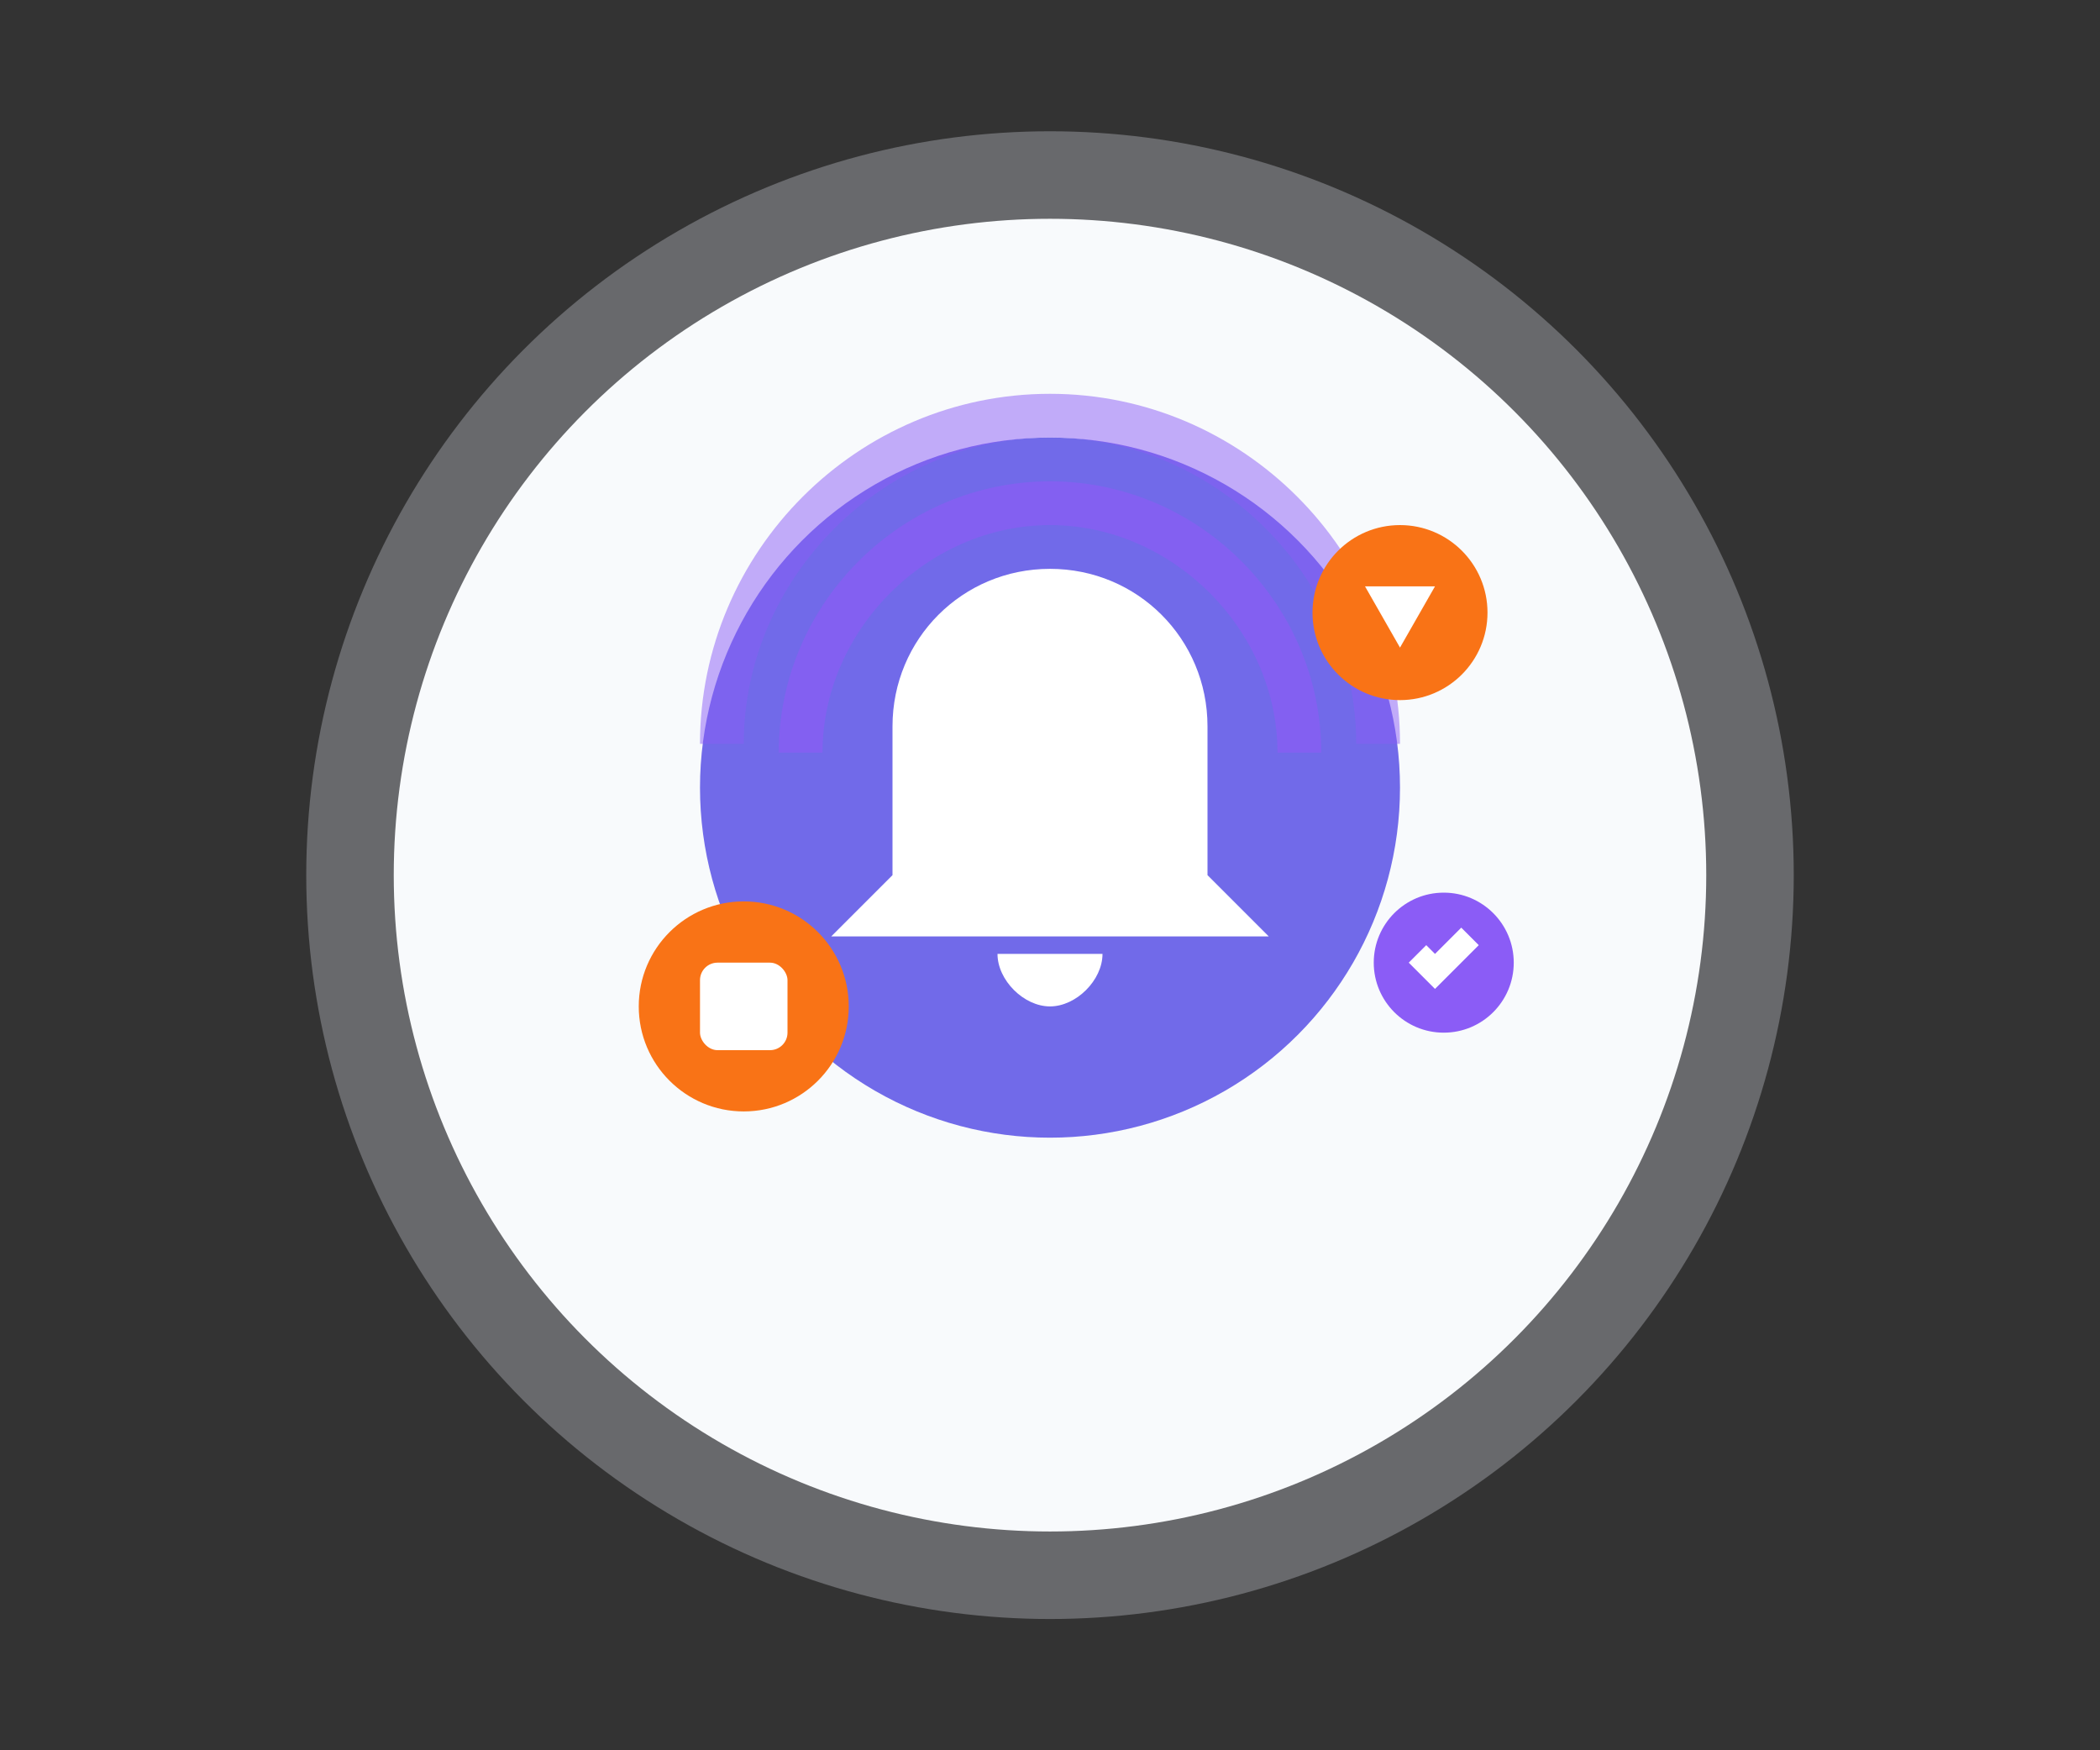 <svg xmlns="http://www.w3.org/2000/svg" width="240" height="200" viewBox="0 0 240 200">
  <rect x="0" y="0" width="240" height="200" fill="#333333" stroke="none"/>
  <style>
    .primary { fill: #4f46e5; }
    .secondary { fill: #f97316; }
    .accent { fill: #8b5cf6; }
    .light { fill: #f8fafc; }
    .medium { fill: #e2e8f0; }
    .dark { fill: #1e293b; }
    .st0 { fill: #ffffff; }
  </style>
  <!-- Background shapes -->
  <circle class="medium" cx="120" cy="100" r="85" opacity="0.3"/>
  <circle class="light" cx="120" cy="100" r="75"/>
  
  <!-- Notification center -->
  <g transform="translate(70, 40)">
    <!-- Alert bell -->
    <circle class="primary" cx="50" cy="50" r="40" opacity="0.8"/>
    <path class="st0" d="M50,25 C40,25 32,33 32,43 L32,60 L25,67 L75,67 L68,60 L68,43 C68,33 60,25 50,25 Z M50,75 C53,75 56,72 56,69 L44,69 C44,72 47,75 50,75 Z" />
    
    <!-- Notification waves -->
    <path class="accent" d="M50,15 C33,15 19,29 19,46 L24,46 C24,32 36,20 50,20 C64,20 76,32 76,46 L81,46 C81,29 67,15 50,15 Z" opacity="0.7"/>
    <path class="accent" d="M50,5 C28,5 10,23 10,45 L15,45 C15,26 31,10 50,10 C69,10 85,26 85,45 L90,45 C90,23 72,5 50,5 Z" opacity="0.5"/>
    
    <!-- Notification dots -->
    <circle class="secondary" cx="90" cy="30" r="10"/>
    <path class="st0" d="M94,27 L90,34 L86,27 Z" />
    
    <circle class="secondary" cx="15" cy="75" r="12"/>
    <rect class="st0" x="10" y="70" width="10" height="10" rx="2" ry="2"/>
    
    <circle class="accent" cx="95" cy="70" r="8"/>
    <path class="st0" d="M91,70 L94,73 L99,68 L97,66 L94,69 L93,68 Z" />
  </g>
</svg> 